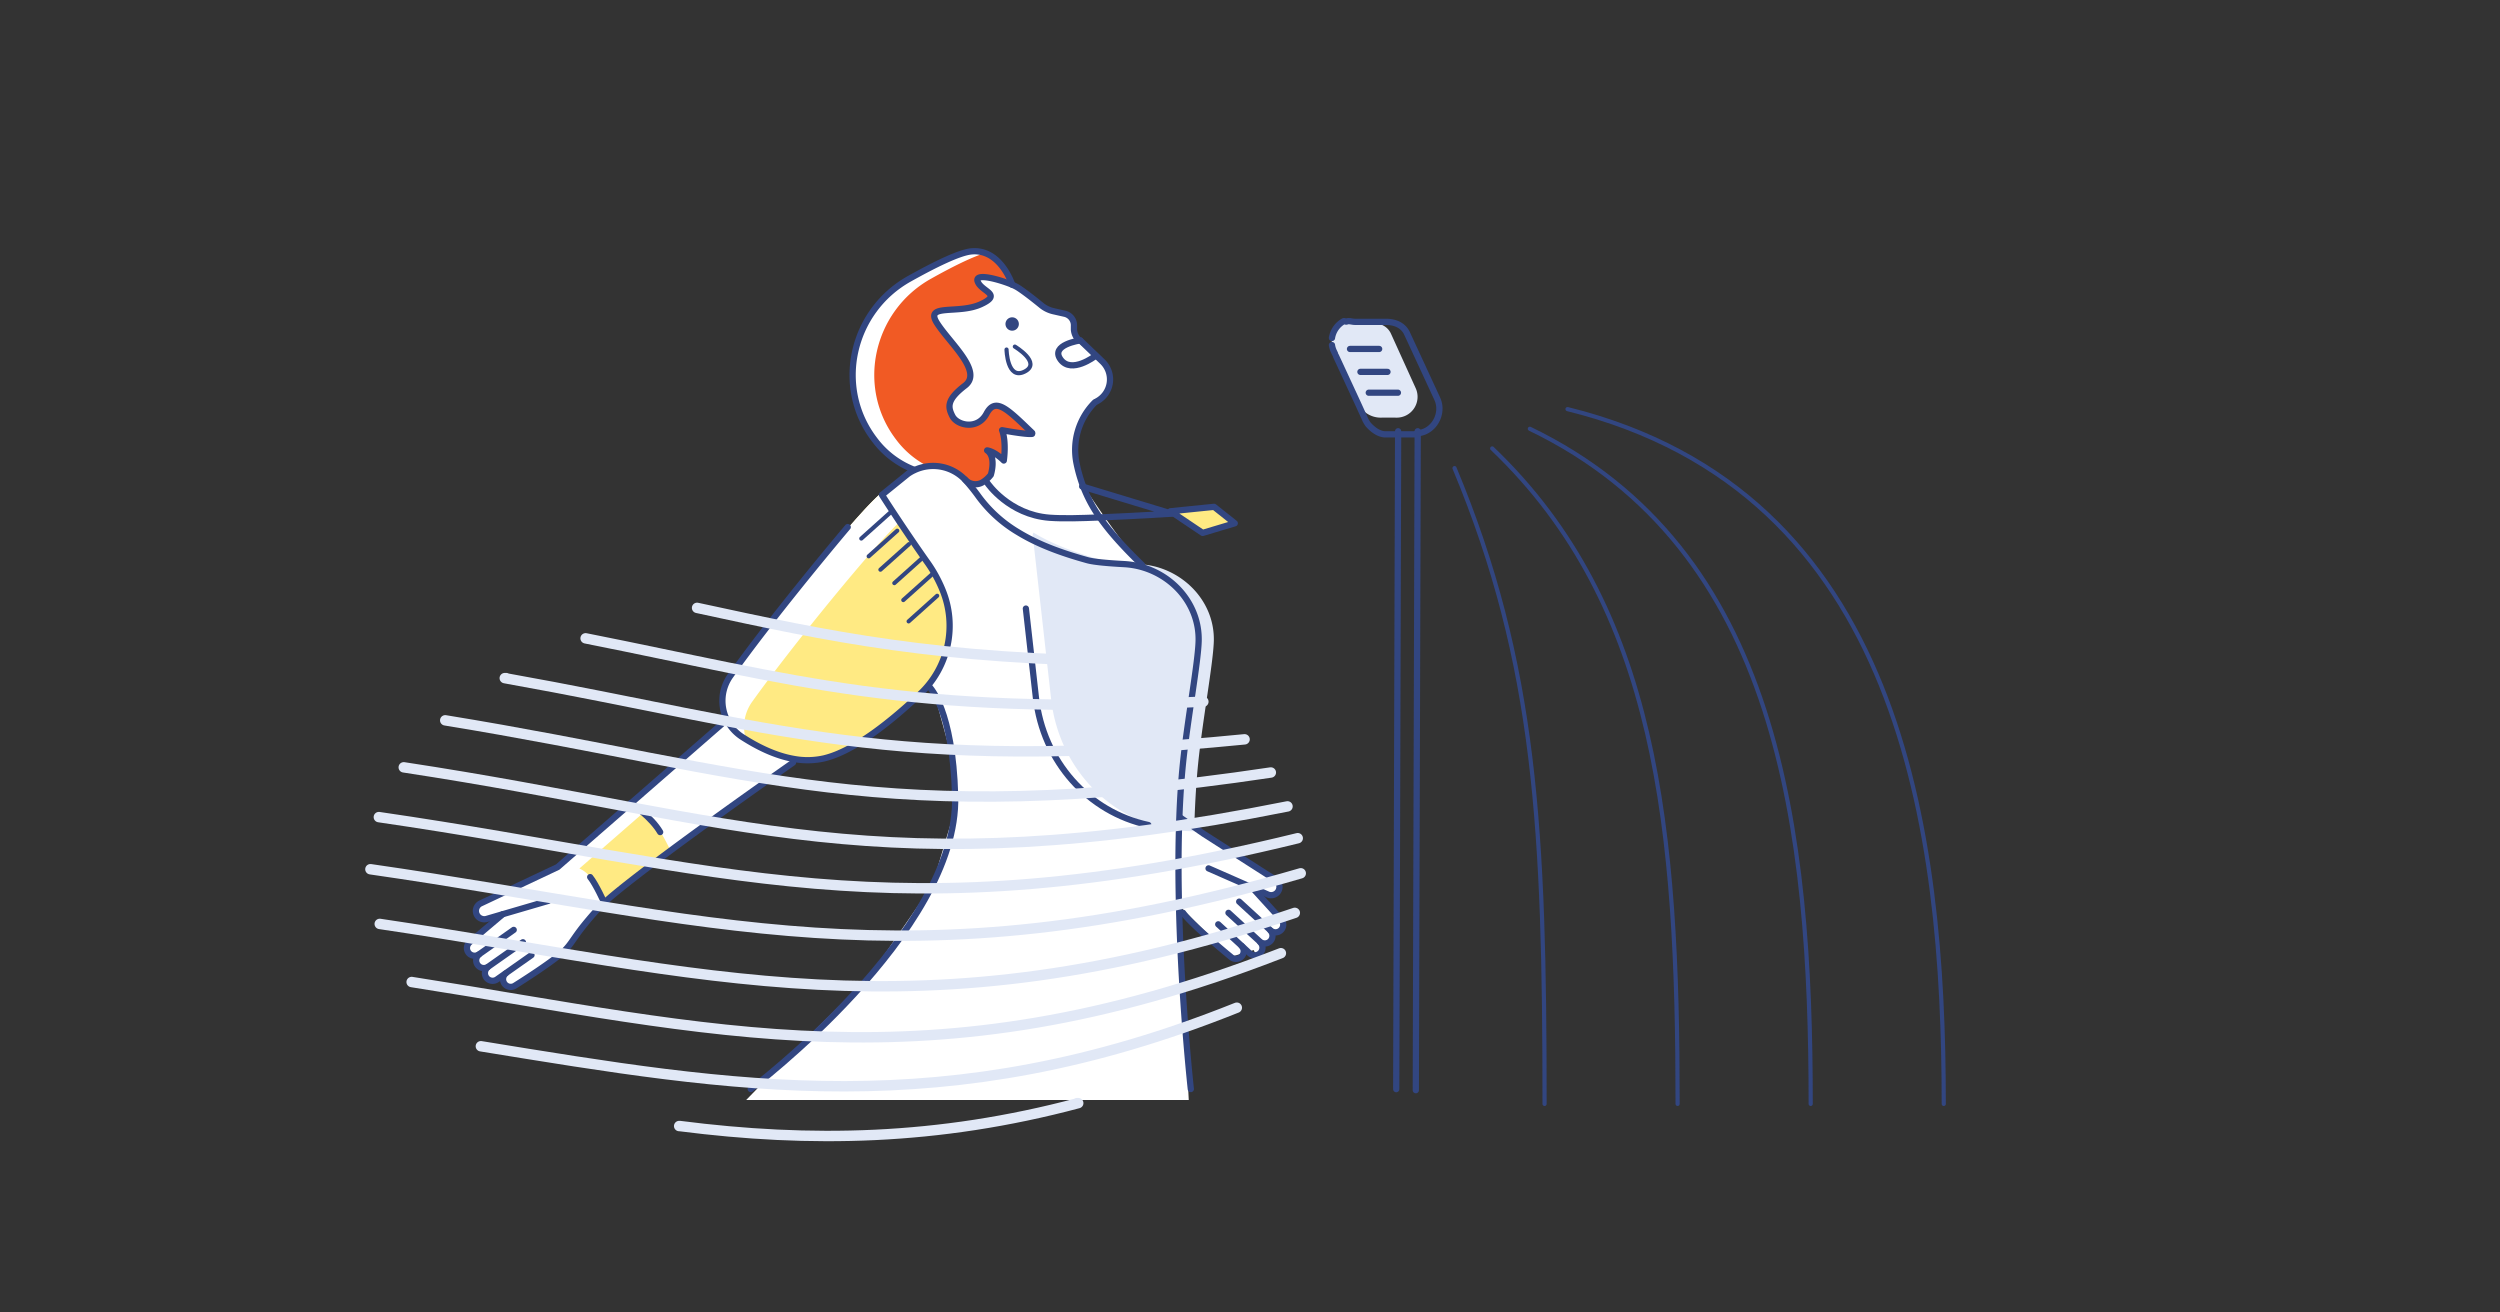 <svg xmlns="http://www.w3.org/2000/svg" viewBox="0 0 1200 630"><rect x="0" y="0" width="1200" height="630" fill="#333333" stroke="none"/><defs><style>.a{isolation:isolate;}.b{fill:#ffea83;}.c{fill:#fff;}.d{fill:#e1e8f6;}.e{fill:#f15a24;}.f{fill:#324681;}.g,.h,.i,.k{fill:none;}.g,.h,.i{stroke:#324681;}.g,.i,.k{stroke-linecap:round;stroke-linejoin:round;}.g{stroke-width:3px;}.h{stroke-miterlimit:10;}.i{stroke-width:2px;}.j{mix-blend-mode:multiply;}.k{stroke:#e1e8f6;stroke-width:5px;}</style></defs><title>result-1</title><g class="a"><polygon class="b" points="592.69 251.18 582.76 243.28 561.82 245.41 562.46 245.85 577.26 255.8 592.69 251.18"/><path class="c" d="M566.31,387c-.75,15.49-.78,31.86-.41,47.65a.55.55,0,0,1,0,.14c.5,21.06,1.72,41.74,2.9,57.36L570.6,528H358.16L371,514.8a421.15,421.15,0,0,0,45.77-45l.2-.36.13-.27c11.65-13.53,22.7-28.72,30.45-44.35,5.89-11.89,9.88-24.08,10.76-36a64.26,64.26,0,0,0,.17-6.63c-.79-29.58-6.66-43.54-10-49.13l-1.56-5.74a44.83,44.83,0,0,0,5.54-44.06,65.55,65.55,0,0,0-6.78-12.54c-11.88-16.77-23-32.9-23.32-33.4l.16-.14,13.32-9.67a21.1,21.1,0,0,1,27.8,3.22,91.87,91.87,0,0,1,6.16,7.7c12.07,16.68,31.6,24.84,52.18,30.52,3.18.87,9.95,1.47,17.57,1.87a39,39,0,0,1,8.44,1.4l1.24.38.77.26a36.21,36.21,0,0,1,3.61,1.44q.67.3,1.31.62t1.34.72c.32.17.64.35.95.54a4.15,4.15,0,0,1,.36.22c.37.22.75.46,1.11.7l.1.07c.42.27.82.54,1.22.83.74.52,1.47,1.07,2.16,1.66l.41.33c.3.25.59.51.87.77a37.22,37.22,0,0,1,3.24,3.3c.24.28.49.57.72.86a1.28,1.28,0,0,1,.19.23c.27.32.52.66.77,1s.58.78.85,1.19.44.66.65,1a30.12,30.12,0,0,1,1.71,3c.19.35.36.72.54,1.09a33.25,33.25,0,0,1,2.29,6.58c.05.2.09.41.15.61s.15.7.21,1.05a1,1,0,0,1,0,.25c.08.41.15.82.2,1.24a2,2,0,0,1,0,.26c.05.42.1.83.14,1.26a1.65,1.65,0,0,1,0,.25c0,.29,0,.57.05.86a2.55,2.55,0,0,1,0,.29l.36.59c0,.41.35.8.35,1.21v.56c-1,10.3-5.68,38-7.82,58.7-.1,1-.36,1.92-.45,2.88-.07.68-.22,1.36-.27,2.05-.25,2.81-.51,5.69-.7,8.6-.06.85-.14,1.72-.18,2.58s-.12,2-.18,3C566.38,385.8,566.34,386.39,566.31,387Z"/><path class="c" d="M371.14,372.76l-2,1.44-.91.64-.92.65-6.84,4.86-1.75,1.25-.9.64L356,383.52l-2.76,2-1,.72-1.92,1.37c-4.84,3.48-10,7.18-15.12,10.92L333.13,400c-3.79,2.76-7.57,5.54-11.27,8.28-1.32,1-2.65,2-3.95,2.94L316,412.68c-6.64,5-12.77,9.67-17.71,13.64-.3.24-.59.49-.9.72-2.65,2.16-4.93,4.07-6.74,5.7l-.58.53c-1.11,1-2,1.9-2.68,2.62-11.41,12.6-11.63,15.28-15.78,19.79-4.69,5.11-24.4,17.41-24.4,17.41a3.68,3.68,0,0,1-4.49-5.81l0,0-4.14,2.92a3.69,3.69,0,0,1-4.86-.56,3.67,3.67,0,0,1,.37-5.25l-.06-.1h0a1.85,1.85,0,0,1-.39.18,4.71,4.71,0,0,1-.5.16,2.4,2.4,0,0,1-.37.06,3.23,3.23,0,0,1-.45,0,3.63,3.63,0,0,1-2.74-1.23,3.68,3.68,0,0,1,.36-5.25l0,0-.36.21a.53.53,0,0,1-.18.07,1.49,1.49,0,0,1-.35.14l-.08,0-.43.1-.18,0-.4,0a3.68,3.68,0,0,1-2.38-6.48l15.87-13.44-7.67,2.25a3.9,3.9,0,0,1-1.14.17l-1.71-.39a4.86,4.86,0,0,1-.51-.28l-.46-.36a2.44,2.44,0,0,1-.32-.33l-.14-.16a2.7,2.7,0,0,1-.25-.35l-.07-.14a3,3,0,0,1-.25-.48,4,4,0,0,1,2-5.15l36.92-17.42,5.18-4.52,30-26.13,45.28-39.47.83-.41a1.07,1.07,0,0,1-.07-.16c-.15-.28-.28-.57-.41-.86a1.07,1.07,0,0,1-.09-.23q-.2-.47-.37-.94a.38.38,0,0,1,0-.11c-.11-.31-.22-.64-.32-1s-.2-.69-.28-1-.16-.66-.22-1a14.32,14.32,0,0,1-.24-1.49,20.51,20.51,0,0,1,3.68-14.46c19.83-27.75,61.45-78.59,71.74-87.15h0c.34.5,11.43,16.63,23.32,33.4a65.55,65.55,0,0,1,6.78,12.54,44.82,44.82,0,0,1-5.54,44.06c-.39.52-.79,1-1.2,1.54,0,0,0,0,0,0-.41.49-.82,1-1.25,1.46s-.89,1-1.34,1.45-.93.94-1.41,1.4c-13.31,12.58-31.42,27.37-46.07,30.88a31.28,31.28,0,0,1-4.88.77,36.55,36.55,0,0,1-6.32,0c-.58-.05-1.16-.12-1.74-.2s-1.16-.17-1.73-.27l-.32,1.8S377,368.61,371.14,372.76Z"/><path class="c" d="M371,514.15l45.77-44.72A413,413,0,0,1,371,514.15Z"/><path class="c" d="M417.1,469.05l30.45-44.31C439.8,440.37,428.75,455.53,417.1,469.05Z"/><path class="c" d="M447.55,424.74l10.76-36C457.43,400.69,453.44,412.85,447.55,424.74Z"/><path class="c" d="M458.47,382.12a64.06,64.06,0,0,1-.17,6.62l-2.42-28.65-7.4-27.1C451.8,338.58,457.68,352.54,458.47,382.12Z"/><path class="c" d="M547.82,270.87l.43.42-.25.87a39,39,0,0,0-8.44-1.4c-7.62-.41-14.39-1-17.57-1.87-20.59-5.69-40.11-13.84-52.18-30.52a91.87,91.87,0,0,0-6.16-7.7,21.1,21.1,0,0,0-27.8-3.22l-13.32,9.67,14.65-12.28,0,0a41.72,41.72,0,0,1-9.79-5.88l-1-.84a.55.55,0,0,1-.12-.1c-.3-.26-.59-.52-.89-.79s-.81-.74-1.2-1.13-.57-.56-.84-.85-.51-.53-.76-.8l-.74-.82c-.72-.82-1.42-1.67-2.08-2.54-19.3-25.17-11-61.68,16.62-77.21,12-6.73,24.11-12.72,30-13.21,14-1.19,19.45,16,19.45,16l1,.45.34.17.6.3c3.43,1.84,12.51,9.26,12.51,9.26a14.9,14.9,0,0,0,5.75,2.59l5.34,1.2a5.89,5.89,0,0,1,4.6,5.88v1.76c0,.24.24.48.26.72a8.69,8.69,0,0,0,.33,1.24,7.07,7.07,0,0,0,1.86,3.17v0l-1,.17-.66.15,8.76,7.27.41-.43c1,1,2.07,2,3.12,3a11.86,11.86,0,0,1-2.72,19.13l-.81.43a32.25,32.25,0,0,0-8.82,29.49c.15.68.29,1.35.46,2,.05.26.11.52.18.77.18.72.36,1.43.56,2.13a.11.11,0,0,0,0,.05q.33,1.17.69,2.31t.78,2.31a0,0,0,0,0,0,0c.3.45,5,7.65,10.79,15.92C536.21,256.66,543.3,266.32,547.82,270.87Z"/><path class="c" d="M565.92,434.78l2.9,56.71C567.64,475.87,566.42,455.84,565.92,434.78Z"/><path class="c" d="M616,443.72h0l-3.62,3.84-1.54,1.64-3.18,3.64-1.74,2-3.12,3.57,0,0v0l-1-2.39-2.7.8-2.21.66-6.05,1.8-.05,0-24.81-24.59c-.37-15.8-.34-32.17.41-47.65-.08,1.75-.16,3.52-.22,5.29l3.08,2,44.75,29.06-.28.77-1.79,5h0l-5.64-.76-2.27-.3,6,7.82Z"/><path class="d" d="M555.29,272.16c15.68,4.44,27.62,18.45,27.35,35.21-.18,10.3-5.35,38-7.49,58.7-.86,8.36-1.44,17.95-1.77,27.07-.06,1.71-.12,3.86-.17,5.86h0c-36,0-64.65-27.74-68.68-63.49l-8.86-78.95.43-.88c9.9,6,21.38,10,33.2,13.29,3.18.87,9.95,1.42,17.57,1.83A39,39,0,0,1,555.29,272.16Z"/><path class="e" d="M463.22,230.17l0,0a21.08,21.08,0,0,0-24.38-4.47l-.12-.26a43,43,0,0,1-18.94-14.41c-19.3-25.17-11-61.68,16.62-77.21,12-6.73,24.11-12.72,30-13.21,14-1.19,19.45,16,19.45,16-5.79-2.42-18.12-5.95-16.56-1.57,1.77,5,12.26,6.07,1.43,11s-27-.57-21,9,22.26,23.24,13.43,30-8.29,10.29-6,14.72,12.07,6.75,16.33-1.24,9.66-2.62,21.83,9.13l-.58.6c-3.59.09-13.73-1.81-13.73-1.81,2.18,5.69.82,14.56.82,14.56-4.73-4.61-8-4.85-8-4.85,4.55,3.14,1.77,11.72,1.77,11.72a14.83,14.83,0,0,1-3.52,3.3A6.65,6.65,0,0,1,463.22,230.17Z"/><path class="f" d="M485.85,152.81a2.7,2.7,0,1,1-2.71,2.7A2.71,2.71,0,0,1,485.85,152.81Z"/><path class="b" d="M452.46,283.2a45,45,0,0,1-10.76,49.93c-13.31,12.58-31.42,27.37-46.07,30.88a35.91,35.91,0,0,1-14.67.26c-9-1.59-17.68-6-24.76-10.58a20.64,20.64,0,0,1-5.58-29.28c19.83-27.75,61.45-78.59,71.74-87.15,0,0,11.26,16.37,23.33,33.41A65.55,65.55,0,0,1,452.46,283.2Z"/><path class="b" d="M314.5,395.62c2.59,3,6.31,10.5,7.36,12.67-13.56,10-25.78,19.45-31.82,25,0,0-4.05-9-6.76-12.27a13.07,13.07,0,0,0-5.17-4.14l30-26.13C309,391.42,311.62,392.24,314.5,395.62Z"/><path class="d" d="M644.86,155c.5-.28,1,0,1.56,0h11.94c4,0,7.64,1.53,9.31,5.18l11.86,26.14a10,10,0,0,1-9.31,14.15s-3.75-.06-7.5,0A12,12,0,0,1,652,193.84c0-.07-.07-.18-.11-.25-3.69-7.59-8.53-18.21-10.58-22.77-.18-.39-.33-.72-.46-1-.06-.14-.12-.26-.18-.39s-.15-.32-.21-.45l-.17-.39a11.23,11.23,0,0,1-.91-2.94,8.33,8.33,0,0,1,0-3A10.43,10.43,0,0,1,644.86,155Z"/><path class="c" d="M431.68,250.72C419.81,261.58,380.21,310,361,336.9a20.6,20.6,0,0,0-2.94,18c-.65-.4-1.28-.8-1.9-1.2a20.64,20.64,0,0,1-5.58-29.28c19.83-27.75,61.45-78.59,71.74-87.15C422.35,237.25,426.15,242.76,431.68,250.72Z"/><path class="c" d="M430.17,211.05a43.61,43.61,0,0,0,15.19,12.77,21,21,0,0,0-6.54,1.91l-.12-.26a43,43,0,0,1-18.94-14.41c-19.3-25.17-11-61.68,16.62-77.21,12-6.73,24.11-12.72,30-13.21a14.88,14.88,0,0,1,6.47.83c-6.52,1.95-16.33,6.91-26.08,12.38C419.13,149.37,410.87,185.88,430.17,211.05Z"/><path class="g" d="M571.59,522.73s-4.35-39.49-5.58-84.52c-.37-13.35-.48-27.19-.09-40.63,0-1.72.1-3.44.17-5.14.33-9.12.91-18,1.77-26.36,2.13-20.69,7.31-48.4,7.49-58.7.27-16.76-11.66-30.77-27.35-35.21a39,39,0,0,0-8.44-1.4c-7.62-.41-14.39-1-17.57-1.87-11.82-3.27-23.3-7.34-33.2-13.38a64.14,64.14,0,0,1-19-17.14,91.87,91.87,0,0,0-6.16-7.7c-.15-.17-.29-.32-.45-.48a21.08,21.08,0,0,0-24.38-4.47,20.46,20.46,0,0,0-3,1.73l-12.46,10.09s10.23,16.08,22.3,33.11a65.55,65.55,0,0,1,6.78,12.54,45,45,0,0,1-10.76,49.93c-13.31,12.58-31.42,27.37-46.07,30.88a35.91,35.91,0,0,1-14.67.26c-9-1.59-17.68-6-24.76-10.58a20.64,20.64,0,0,1-5.58-29.28c19.83-27.75,47.93-61.47,56.32-71.41"/><path class="g" d="M446.24,329.86s11.12,10.78,12.23,52.26c1.74,65.45-98.12,140.61-98.12,140.61"/><path class="g" d="M525.59,193.09a32.25,32.25,0,0,0-8.82,29.49,72,72,0,0,0,2.68,9.6,67.26,67.26,0,0,0,8.32,16c5,7.22,11.63,14.5,20.48,23.07"/><path class="g" d="M526.4,192.66a11.86,11.86,0,0,0,2.72-19.13l-3.12-3c-3.17-3-6-5.72-7.46-7.15l-.51,0a7.64,7.64,0,0,1-2.53-5.12V156.5a5.69,5.69,0,0,0-4.35-5.88l-5.33-1.2a14.4,14.4,0,0,1-5.63-2.59s-9-7.41-12.45-9.26a20.53,20.53,0,0,0-1.93-.92c-5.79-2.42-18.1-5.95-16.54-1.57,1.77,5,12.26,6.07,1.43,11s-27-.57-20.95,9,22.27,23.24,13.44,30-8.29,10.29-6,14.72,12.07,6.75,16.33-1.24,9.66-2.62,21.83,9.13l.09.09"/><path class="g" d="M485.85,136.65s-5.49-17.2-19.45-16c-5.91.5-18,6.49-30,13.21-27.66,15.53-35.92,52-16.62,77.21a43,43,0,0,0,18.94,14.41"/><path class="g" d="M463.2,230.14l0,0a6.65,6.65,0,0,0,8.87,1.08,14.83,14.83,0,0,0,3.52-3.3s2.78-8.57-1.77-11.72c0,0,3.31.24,8,4.85,0,0,1.35-8.87-.82-14.56,0,0,10.13,1.91,13.73,1.81a4.16,4.16,0,0,0,.68-.05"/><path class="g" d="M348.16,346.06l-45.28,39.47-30,26.13-5.18,4.52-36.92,17.42a4,4,0,0,0,1.71,7.64,3.89,3.89,0,0,0,1.14-.17l7.67-2.25,21.9-6.41"/><path class="g" d="M241.33,438.82l-15.87,13.44a3.67,3.67,0,0,0,4.36,5.89.59.59,0,0,0,.14-.08l16.62-11.72"/><path class="g" d="M229.86,458.2a3.68,3.68,0,0,0-.36,5.25,3.64,3.64,0,0,0,2.74,1.23,3.68,3.68,0,0,0,1.74-.44c.14-.07.26-.16.39-.24L251,452.29"/><path class="g" d="M234,464.35a3.68,3.68,0,0,0,4.49,5.81l4.14-2.92,12.48-8.8"/><path class="g" d="M242.7,467.28a3.68,3.68,0,0,0,4.49,5.81s19.71-12.3,24.4-17.41c4.14-4.51,4.36-7.19,15.78-19.79.67-.73,1.56-1.61,2.68-2.62,6-5.53,18.27-14.93,31.82-25,26.78-19.85,58.77-42.22,58.77-42.22"/><path class="g" d="M566.52,392.45l11.19,7.74,34.37,22a4,4,0,0,1-3.78,7.05L601,426l-20.89-9.17"/><path class="g" d="M601,426l14,15.37a3.68,3.68,0,0,1-2.72,6.15,3.6,3.6,0,0,1-2.37-.89.41.41,0,0,1-.1-.08l-15-13.76"/><path class="g" d="M609.86,446.73a3.68,3.68,0,0,1-4.85,5.47,2.25,2.25,0,0,1-.34-.28l-15-13.76"/><path class="g" d="M604.94,452.3a3.67,3.67,0,0,1-5.2,5.18L596,454l-11.25-10.32"/><path class="g" d="M596,454.09a3.68,3.68,0,0,1-5.21,5.19s-18.92-15.45-22.91-21.12"/><path class="g" d="M283.28,421c2.71,3.3,6.76,12.27,6.76,12.27"/><path class="g" d="M302.8,385.46l.08.06c.91.69,9.87,6.82,14,13.89"/><path class="g" d="M518.46,163.41s-14.58,2.07-9.37,9.17,16.5-1.59,16.5-1.59"/><path class="g" d="M639.34,162.23a11.24,11.24,0,0,1,5.52-8c.5-.28,1,.3,1.56.1,1.21-.46,2.54.16,3.95.16h14.9c4.35,0,8.32,1.64,10.13,5.6l14.48,31.31c3.34,7.26-1.83,16.27-9.74,16.54-.12,0-.26.55-.4.55H665.07c-3.26,0-6.29-2.4-8.37-4.77a14.15,14.15,0,0,1-1.74-3.14l-3-6.6-10.69-23.08"/><path class="g" d="M640.81,169.81l-.18-.39-.21-.45-.17-.34a10.65,10.65,0,0,1-.91-3"/><polyline class="g" points="680.5 208 680.5 206.99 679.59 523.29"/><polyline class="g" points="671.1 207 671.1 207 670.19 522.79"/><path class="h" d="M488.55,155.51a2.71,2.71,0,1,1-2.71-2.7A2.71,2.71,0,0,1,488.55,155.51Z"/><line class="i" x1="427.12" y1="246.22" x2="413.42" y2="258.5"/><line class="i" x1="430.68" y1="254.74" x2="416.97" y2="267.02"/><line class="i" x1="436.31" y1="261.18" x2="422.6" y2="273.45"/><line class="i" x1="442.97" y1="267.61" x2="429.28" y2="279.89"/><line class="i" x1="447.29" y1="275.75" x2="433.58" y2="288.03"/><line class="i" x1="449.84" y1="285.97" x2="436.14" y2="298.26"/><path class="g" d="M474.06,232s10.23,15,29.64,16.51c6.55.49,15.3.22,24.13-.14,17.35-.7,34.66-1.8,34.66-1.8L519.44,233.5H520"/><polygon class="g" points="561.82 245.41 582.76 243.28 592.69 251.18 577.26 255.8 562.46 245.85 561.82 245.41"/><path class="g" d="M492.42,292.11l4.81,42.69c3.46,30.72,25.12,55,54,61.22"/><line class="g" x1="648" y1="167.5" x2="662" y2="167.5"/><line class="g" x1="653" y1="178.5" x2="666" y2="178.5"/><line class="g" x1="657" y1="188.5" x2="671" y2="188.5"/><path class="i" d="M483.14,167.78s.27,14.81,8.67,10.59-4.69-12-4.69-12"/><g class="j"><path class="k" d="M334.6,291.78c64.67,14,114,24.72,211.89,25.72H547"/><path class="k" d="M281.09,306.4c100.8,20,154.23,37.17,296.52,30.4"/><path class="k" d="M243,325.5h-.71c128.89,23,185,46.27,355.1,29.38"/><path class="k" d="M213.71,345.76C362.46,370,422.87,398.85,610,370.8"/><path class="k" d="M193.8,368.32C354.54,392.73,422.2,426.26,618,387.07"/><path class="k" d="M181.85,392.21C346.18,416.12,428.79,450,622.91,402.34"/><path class="k" d="M177.8,417.23c162.62,23.45,257.24,57.22,446.56,1.95"/><path class="k" d="M182.27,443.48c156.22,23.12,257.89,56.32,439.24-5.31"/><path class="k" d="M614.83,457.54l-1.54.59c-168.43,65.13-271,35.83-415.7,13.24"/><path class="k" d="M230.82,502.2c122,19.85,222.9,37.55,362.85-18.51"/><path class="k" d="M326,540.5h.26c62.45,8,123.78,7,191.29-11H517"/></g><path class="i" d="M752.41,196.37C912.78,236.05,933,398.72,933,529.88"/><path class="i" d="M734.33,205.81c120,57.88,134.8,192.91,134.8,324.07"/><path class="i" d="M716.25,215.25c79.66,76.06,89,183.46,89,314.62"/><path class="i" d="M698.17,224.7c39.31,94.25,43.22,174,43.22,305.18"/></g></svg>